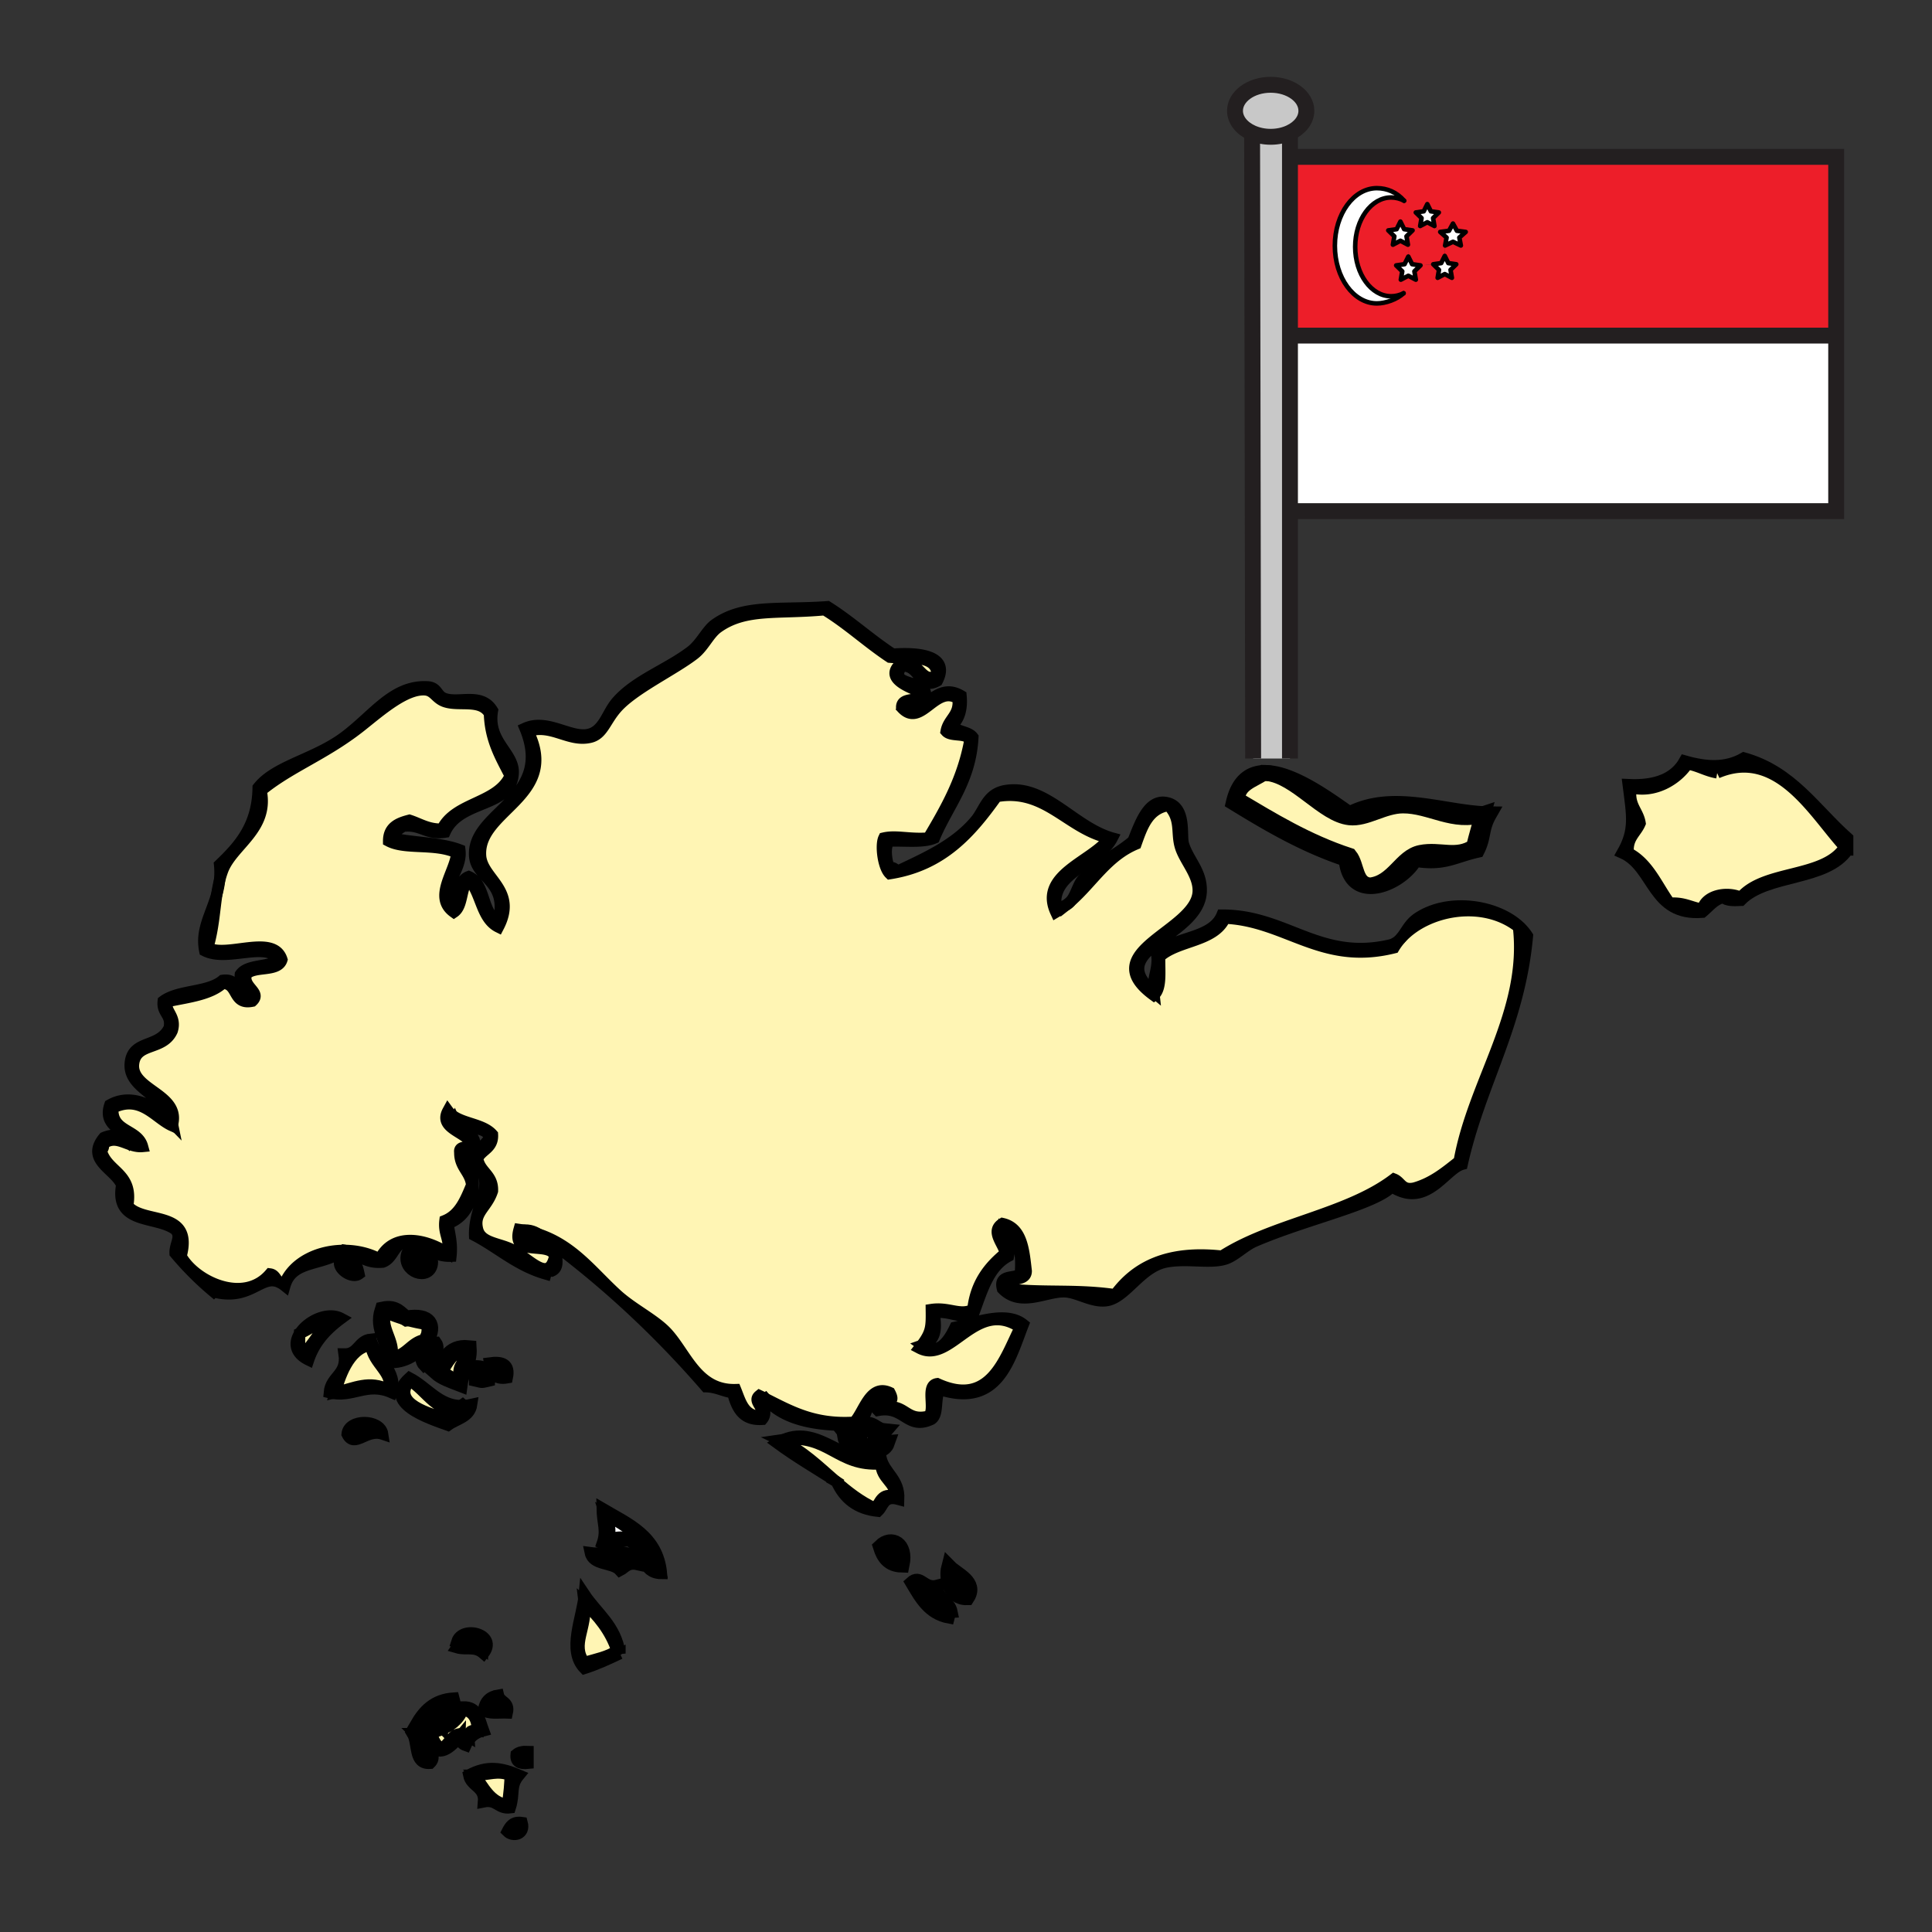 <svg xmlns="http://www.w3.org/2000/svg" width="850.89" height="850.89" viewBox="0 0 850.89 850.89" overflow="visible"><rect x="0" y="0" width="850.89" height="850.89" fill="#333333" stroke="none"/><path fill="#fff" d="M808.69 147.81v77.3H570.58l-.71-77.3z"/><path d="M812.45 373.01c-8.76 13.89-35.37 9.92-45.72 22.21-6.41-2.85-15.521-.83-16.971 5.22-4.95-.71-8.16-3.16-14.37-2.61-5.68-7.81-9.38-17.62-18.29-22.2-.6-6.7 3.431-8.77 5.23-13.06-.9-5.64-5.3-7.77-3.92-15.68 10.24 2.51 20.09-3.44 24.81-10.45 4.86.81 8.21 3.12 13.07 3.92 26.851-11.43 42.701 18.04 56.161 32.65z" fill="#fff5b4"/><path d="M813.75 369.1v5.22c-9.27 13.8-35.62 10.52-47.02 22.2-3.221.18-6.29.2-7.83-1.3-4.15 1.07-6.28 4.17-9.141 6.53-22.27 1.8-21.12-19.81-35.27-26.12 5.77-10.13 4.34-16.3 2.609-30.04 12.37.61 20.631-2.89 24.82-10.45 9.6 2.77 18.22 3.25 26.12-1.31 21.152 5.85 31.402 22.59 45.712 35.27zm-47.02 26.12c10.35-12.29 36.96-8.32 45.72-22.21-13.46-14.61-29.311-44.08-56.16-32.65-4.86-.8-8.21-3.11-13.07-3.92-4.72 7.01-14.569 12.96-24.81 10.45-1.38 7.91 3.02 10.04 3.92 15.68-1.8 4.29-5.83 6.36-5.23 13.06 8.91 4.58 12.61 14.39 18.29 22.2 6.21-.55 9.42 1.9 14.37 2.61 1.45-6.05 10.56-8.07 16.97-5.22z"/><path fill="#fff" d="M639.92 98.46l1.73 3.18 3.88.51-2.81 2.48.67 3.5-3.47-1.65-3.47 1.65.66-3.5-2.81-2.48 3.88-.51zM633.76 118.86l-2.53-2.47 3.5-.51 1.57-3.17 1.57 3.17 3.5.51-2.53 2.47.6 3.49-3.14-1.64-3.13 1.64z"/><path fill="#ed1e29" d="M628.61 97.89l3.14 1.65 2.55 2.61 2.81 2.48-.66 3.5-.15 4.58-1.57 3.17-3.5.51-5.62.5-3.7-.54-1.66-3.35-.17-5.23-.63-3.69 2.67-2.61 3.35-1.93z"/><path fill="#fff" d="M627.04 93.07l1.57-3.17 1.57 3.17 3.51.51-2.54 2.47.6 3.49-3.14-1.65-3.14 1.65.61-3.49-2.54-2.47z"/><path d="M668.78 408.28c-15.601-12.21-40.101-7.72-51.59 4.76l-.061-.05c2.2-2.63 3.5-6.1 7.24-8.63 13.1-8.84 34.18-6.11 44.72 3.6l-.309.32z"/><path fill="#fff" d="M614.9 116.89l3.7-.54 1.65-3.35 1.66 3.35 3.7.54-2.68 2.61.63 3.68-3.31-1.73-3.3 1.73.63-3.68zM616.77 97.59l1.66 3.35 3.69.53-2.67 2.61.63 3.69-3.31-1.74-3.31 1.74.64-3.69-2.68-2.61 3.69-.53z"/><path d="M612.7 86.97c2.01 0 3.93.51 5.7 1.44-3.221-3.71-7.48-5.54-12-5.54-10.221 0-18.5 11.37-18.5 25.38 0 14.02 8.279 25.38 18.5 25.38 3.83 0 8.81-1.74 11.77-4.48-1.71.86-3.54 1.33-5.47 1.33-8.76 0-15.851-9.75-15.851-21.76.001-12.01 7.091-21.75 15.851-21.75zm30.69 21.16l-.67-3.5 2.811-2.48-3.88-.51-1.73-3.18-1.74 3.18-3.88.51-2.55-2.61-.6-3.49 2.54-2.47-3.511-.51-1.569-3.17-1.57 3.17-3.5.51 2.54 2.47-.61 3.49-3.35 1.93-3.69-.53-1.66-3.35-1.659 3.35-3.69.53 2.68 2.61-.64 3.69 3.31-1.74 3.311 1.74.17 5.23-1.65 3.35-3.699.54 2.68 2.61-.63 3.68 3.3-1.73 3.31 1.73-.63-3.68 2.681-2.61 5.62-.5 2.529 2.47-.59 3.49 3.13-1.64 3.141 1.64-.601-3.49 2.53-2.47-3.5-.51-1.57-3.17.15-4.58 3.47-1.65 3.466 1.65zm165.3-23.81v63.49H569.87l-.73-78.73h239.55v15.24z" fill="#ed1e29"/><path d="M606.4 82.87c4.52 0 8.779 1.83 12 5.54-1.771-.93-3.69-1.44-5.7-1.44-8.76 0-15.851 9.74-15.851 21.75s7.091 21.76 15.851 21.76c1.93 0 3.76-.47 5.47-1.33-2.96 2.74-7.939 4.48-11.77 4.48-10.221 0-18.5-11.36-18.5-25.38 0-14.01 8.28-25.38 18.5-25.38z" fill="#fff"/><path d="M617.84 354.73c12.11-.07 22.4 8.23 35.271 3.92-1.33 4.77-2.75 9.44-3.92 14.36-7.771 5.12-15 .91-23.511 2.62-8.6 1.72-11.71 13.14-22.21 14.36-6.87-.52-5.819-8.98-9.14-13.06-18.69-6.12-34.061-15.57-49.63-24.81.55-7.21 7.05-8.48 11.62-11.66.569-.04 1.149-.04 1.739 0 12.87 1.43 24.771 18.23 36.271 19.49 7.4.82 14.92-5.17 23.51-5.22z" fill="#fff5b4"/><path d="M650.49 374.32c-10.53 2.39-14.51 6.09-27.42 3.92-3.29 6.26-12.29 12.15-19.61 12.01l.01-.26c10.5-1.22 13.61-12.64 22.21-14.36 8.511-1.71 15.74 2.5 23.511-2.62 1.17-4.92 2.59-9.59 3.92-14.36l.01-.1c.87.05 1.74.09 2.6.1-3.581 6.29-2.291 9.81-5.231 15.67z"/><path d="M653.11 358.65c-12.87 4.31-23.16-3.99-35.271-3.92-8.59.05-16.109 6.04-23.51 5.22-11.5-1.26-23.4-18.06-36.271-19.49 12.24.52 28.391 12.8 36.271 18.19 18.51-9.68 39.979-1.16 58.79-.1l-.009.1z"/><path d="M559.63 37.34c8.68 0 15.72 5.13 15.72 11.45 0 4.05-2.869 7.6-7.22 9.64-2.439 1.15-5.37 1.82-8.5 1.82-2.99 0-5.8-.62-8.18-1.68-4.51-2.01-7.53-5.64-7.53-9.78 0-6.32 7.04-11.45 15.71-11.45z" fill="#c8c8c8"/><path d="M551.45 58.57c2.38 1.06 5.189 1.68 8.18 1.68 3.13 0 6.061-.67 8.5-1.82v275.63h-16.22l-.46-275.49z" fill="#c8c8c8"/><path d="M556.46 340.36c.53 0 1.07.04 1.6.1-.59-.04-1.17-.04-1.739 0 .049-.04.089-.07.139-.1zM594.33 376.93c3.32 4.08 2.27 12.54 9.14 13.06l-.01.26c-5.31-.1-9.729-3.38-10.43-12.01-18.641-6.18-34.24-15.4-49.63-24.82 2.13-9.12 6.96-12.64 12.92-12.96-4.57 3.18-11.07 4.45-11.62 11.66 15.57 9.24 30.94 18.69 49.63 24.81zM612.62 416.11c2.03-.66 3.39-1.78 4.51-3.12l.061.05a26.838 26.838 0 0 0-3.271 4.38c-31.93 7.95-47.34-11.83-74.439-13.06-4.711 10.53-20.811 9.67-28.74 16.98-.16 6.37.96 14.01-2.61 16.98-26.61-19.39 18.92-28.08 19.59-45.72.28-7.27-5.95-13.41-7.83-19.59-1.939-6.34.53-12.09-5.229-18.28-9.01 1.43-11.62 9.28-14.36 16.98-12.66 5.29-19.12 16.77-28.67 25.17 2.23-2.73 3.13-7.11 5.16-9.5 6.11-7.19 14.86-10.73 22.2-16.98 2.93-7 6.42-18.23 14.37-16.98 9.38 1.48 6.67 14.42 7.83 18.29 2.159 7.17 8.14 11.99 7.84 20.89-.681 20.27-43.69 25.34-20.9 44.41-.76-6.859 2.3-9.89 1.311-16.98 7.43-7.8 24.26-6.21 28.729-16.98 28.448-.12 42.958 20.56 74.448 13.06zM642.66 511.46c6.3-35.37 30.43-65.79 26.12-103.18l.31-.32a21.83 21.83 0 0 1 3.61 4.24c-3.57 39.53-20.88 65.319-28.74 100.56-6.92 1.851-14.44 17.08-27.42 11.76-6.9-2.829-.26-3.029-7.84 1.301-11.51 6.59-36.37 12.37-56.16 20.899-4.57 1.971-8.79 6.55-13.06 7.84-6.87 2.07-16.99-.54-26.12 1.301-11.181 2.27-17.65 15.85-26.12 16.979-6.33.851-12.62-3.7-18.29-3.91v-.189c7.109.109 14.34.359 22.2 1.49 9.04-12.301 23.06-19.61 47.02-16.98 22.25-14.32 54.96-18.18 75.75-33.96 3.14 1.22 3.46 5.25 9.15 3.92 8.1-2.341 13.74-7.151 19.59-11.751zM469.6 398.59c.69-.54 1.36-1.11 2.011-1.69-.571.69-1.221 1.28-2.011 1.69z"/><path d="M489.85 369.1c-5.949 11.54-26.649 15.04-24.819 30.04 1.91.34 3.39.09 4.569-.55a41.03 41.03 0 0 1-4.569 3.16c-7.74-16.61 16.35-22.4 23.51-32.65l.12-.37c.389.14.789.26 1.189.37zM424.54 702.14c1.88-5.02-3.99-8.92-5.22-6.529 2.24 1.679 1.62 6.219 5.22 6.529zm-6.53-11.75c3.24 3.29 11.99 6.561 7.84 13.061-7.37.189-8.98-8.651-7.84-13.061z"/><path d="M419.32 695.61c1.23-2.391 7.1 1.51 5.22 6.529-3.6-.309-2.98-4.849-5.22-6.529z" fill="#fff5b4"/><path d="M442.83 567.62c9.12 1.05 17.53.99 26.12 1.12v.189c-8.22-.319-19.4 7-27.431-1.31-1.779-6.57 5.261-4.32 7.841-6.53.97-10.55-1.351-17.8-7.841-20.899-1.699 6.93 3.79 6.67 2.61 13.06-9.09 4.84-11.84 16.02-15.67 26.12-.25.04-.5.06-.74.09-6.57.7-9.63-2.12-16.24-1.39.32 4.67 2.12 11.779-5.22 14.359l-.2-.149c4.2-5.67 4.21-8.04 4.12-15.521 7.73-1.2 12.65 2.9 18.28 0 1.3-11.76 7.18-18.939 14.37-24.81-1-4.44-6.72-9.71-1.311-13.07 8.561 1.9 9.381 11.521 10.45 20.9-.028 5.631-9.798 1.521-9.138 7.841z"/><path d="M412.79 297.26c-6.56 4.37-7.54-5.36-14.25-5.36l.05-2.22c7.11.16 13.9.62 14.2 7.58zM412.79 699.53c-3.94 6.27 4.74 4.979 3.92 11.76-6.84-1.43-7.28-9.271-13.06-11.76.04-5.84 3.84 2.86 9.14 0z" fill="#fff5b4"/><path d="M419.32 709.98c-1.27.039-1.01 1.6-1.31 2.609-9.2-1.68-12.92-8.84-16.98-15.67 4.51-4.12 5.79 2.9 11.76 1.311.1 5.99 5.54 6.65 6.53 11.75zm-2.61 1.31c.82-6.78-7.86-5.49-3.92-11.76-5.3 2.859-9.1-5.84-9.14 0 5.78 2.49 6.22 10.33 13.06 11.76z"/><path d="M395.81 687.78c-2.24-1.681-5.14-2.7-5.22-6.53h3.91c1.1 1.51 1.73 3.5 1.31 6.53z" fill="#fff5b4"/><path d="M395.81 687.78c.42-3.03-.21-5.021-1.31-6.53h-3.91c.08 3.83 2.98 4.85 5.22 6.53zm-7.84-6.53c4.62-4.52 11.06-1.2 9.15 7.83-5.53-.13-7.81-3.51-9.15-7.83z"/><path d="M387.97 644.68c.22 6.74 6.16 7.78 6.53 14.36-6.63-1.84-6.67 2.91-9.14 5.229-6.48-3.01-11.8-7.17-16.89-11.579-.04-.061-.06-.12-.09-.181-.16-.1-.31-.2-.47-.29-7.4-6.439-14.37-13.3-23.78-17.729.34-.17.68-.33 1.02-.471 20.14-2.309 23.6 12.051 42.82 10.661z" fill="#fff5b4"/><path d="M387.97 642.07c1.72 6.989 8.21 9.199 7.84 18.279-6.63-1.84-6.68 2.9-9.14 5.221-9.39-.96-14.96-5.761-18.2-12.88 5.09 4.409 10.41 8.569 16.89 11.579 2.47-2.319 2.51-7.069 9.14-5.229-.37-6.58-6.31-7.62-6.53-14.36-19.22 1.391-22.68-12.97-42.82-10.66 15.95-6.93 27.87 12.56 42.82 8.05z"/><path d="M372.3 632.92c3.91-.01 5.49-2.34 6.53-5.22 5.78-1.431 6.5 2.21 10.45 2.609-1.01 1.16-1.41 2.95-1.31 5.23-3.79-1.87-.72-4.2-5.22-6.54-5.38-1.02-2.45 6.26-7.84 5.23 3.18 4.1 8.44 2.5 13.12 1.659.88-.159 1.74-.29 2.56-.35-2.05 5.912-17.05 4.462-18.29-2.618z" fill="#fff5b4"/><path d="M449.36 584.6c-19.721-13.159-30.61 16.41-44.41 9.141.4-.51.77-1 1.11-1.46l.2.149c7.63 5.41 12.24-3.39 14.37-7.83 2.24-.489 4.96-1.29 7.89-2.05 7.58-1.99 16.551-3.75 22.15.74-6.05 15.54-11.07 36.75-36.58 28.729-2.6 3.061-.48 10.841-3.91 13.07-10.68 4.97-11.75-6.17-23.51-3.92-3.79-3.77 3.54-3.09 3.92-6.53-10.56-1.409-7.03 11.25-14.37 13.061-17.37.39-31.45-2.51-39.18-11.76v-.011c11.03 5.511 21.49 11.601 39.18 10.46 4.38-4.58 6.91-17.109 15.67-13.06 2.57 4.9-1.23 2.85-2.61 6.53 9.68-1.851 9.38 6.3 19.59 3.92 3.48-2.61-1.5-13.69 3.92-14.37 23.43 10.701 29.66-11.129 36.57-24.809zM368.38 652.51c.03.061.05.12.09.181-.19-.15-.37-.311-.56-.471.16.09.31.19.47.29zM344.13 634.49c9.41 4.43 16.38 11.29 23.78 17.729-8.63-5.479-17.52-10.71-25.65-16.68.63-.389 1.25-.739 1.87-1.049zM343.57 634.23c.54-.08 1.06-.15 1.58-.211-.34.141-.68.301-1.02.471-.18-.09-.37-.17-.56-.26z"/><path d="M310.92 610.72c-12.32-14.22-25.47-27.62-39.5-40.14l.31-.35c7.08 6.439 16.85 11.039 22.21 16.979 8.46 9.37 13.2 25.271 30.04 24.81 2.14 5.271 3.52 11.29 10.44 11.761 3.38-3.82-3.37-6.42 0-9.141.88.42 1.75.851 2.62 1.29v.011c-2.51 1.739 1.5 5.8-1.31 9.149-8.86.58-11.26-5.28-13.06-11.76-4.21-.579-7.07-2.499-11.75-2.609z"/><path d="M269.12 685.16c3.47.02 7.46-.49 9.14 1.31-3.54 2.61-8.47 6-9.14-1.31z" fill="#fff"/><path d="M269.12 685.16c.67 7.31 5.6 3.92 9.14 1.31-1.68-1.8-5.67-1.29-9.14-1.31zm3.92 6.54c-3.25-3.72-11.86-2.08-13.06-7.84 7.61 1.09 20.76-3.351 20.89 5.22-4.51-1.03-5.51 1.46-7.83 2.62z" fill="#fff5b4"/><path d="M266.51 678.63c3.64-4.1 1.61-6.91 0-11.75 9.96 5.71 19.71 11.64 23.51 23.51-8.33-3.85-8.68-18.2-23.51-11.76z" fill="#fff"/><path d="M265.2 664.27c11.5 6.78 24.59 11.98 26.12 28.73-9.54-.03-7.73-11.42-14.36-14.37-5.72-.229-6.72 4.25-11.76 1.311 2.1-5.991.1-8.871 0-15.671zm1.31 2.61c1.61 4.84 3.64 7.65 0 11.75 14.83-6.439 15.18 7.91 23.51 11.76-3.8-11.87-13.55-17.8-23.51-23.51zM257.37 732.18c-5.93-7.96 1.4-15.21 0-26.12 6.06 5.7 11.41 12.101 14.36 20.9-3.85 2.68-9.3 3.75-14.36 5.22z" fill="#fff5b4"/><path d="M257.37 734.8c-7.7-7.91-.99-22.01 0-32.66 5.56 8.37 13.95 13.91 15.67 26.13-5.02 2.38-10.06 4.74-15.67 6.53zm0-28.74c1.4 10.91-5.93 18.16 0 26.12 5.06-1.47 10.51-2.54 14.36-5.22-2.95-8.8-8.3-15.2-14.36-20.9zM232.55 771.37v5.22c-3.41.37-5.62-.479-5.22-3.92 1.16-1.01 2.95-1.4 5.22-1.3zM229.94 802.71c1.46 5.29-4.01 6.46-6.53 3.92 1.19-2.29 2.43-4.54 6.53-3.92z"/><path d="M243 548.03c-.75-.19-15.72 2.71-13.06-5.23 6.77-.67 8.1 4.1 13.06 5.23z" fill="#fff"/><path d="M215.57 600.27c5.56-.77 9.15.431 7.84 6.53-5.84 1.05-7.26-2.32-7.84-6.53z"/><path d="M223.41 794.87c-7.82-1.32-10.32-7.96-14.37-13.061 6.8-.09 9.68-2.09 15.67 0-.07 3.081-.39 8.411-1.3 13.061z" fill="#fff5b4"/><path d="M222.1 750.47c1.34 4.391-4.06 2.03-6.53 2.61-.19-5.25 3.35-3.45 6.53-2.61z" fill="#fff"/><path d="M209.04 601.58c4.65-.3 6.83 1.88 6.53 6.53-4.02.909-2.51.909-6.53 0v-6.53zM215.57 753.08c2.47-.58 7.87 1.78 6.53-2.61-3.18-.84-6.72-2.64-6.53 2.61zm-2.61 0c.58-3.78 2.75-5.95 6.53-6.53.73 3.19 5.05 2.78 3.92 7.84-3.76-.16-8.55.71-10.45-1.31zM229.94 542.8c-2.66 7.94 12.31 5.04 13.06 5.23-4.96-1.13-6.29-5.9-13.06-5.23zm10.45 18.29c-12.54-3.58-20.78-11.439-31.35-16.979-.07-2.471.2-4.75.63-6.88l.43.09c-.2 1.21-.16 2.569.25 4.18 1.57 6.2 10.01 5.91 15.67 9.14 7.85 4.471 15.81 14.341 18.29 2.61-2.13-7.02-19.25.96-15.68-11.75 21.16 3.13 30.42 17.18 43.1 28.73l-.31.35a423.984 423.984 0 0 0-25.81-21.25c-2.13 1.81 1.92 8.479-2.61 10.45-1.52-.211-2.32.289-2.61 1.309zM209.04 781.81c4.05 5.101 6.55 11.74 14.37 13.061.91-4.65 1.23-9.98 1.3-13.061-5.99-2.09-8.87-.09-15.67 0zm15.67 14.37c-5.44.66-5.76-3.819-11.75-2.609.58-6.681-5.54-6.65-6.53-11.761 8.12-4.449 14.48-3.279 22.2 0-4.05 4.89-1.83 7.93-3.92 14.37z"/><path d="M203.82 721.74c3.2-2.82 9.66-.98 9.14 3.91-2.18-2.17-9.54.83-9.14-3.91z" fill="#fff"/><path d="M204.33 619.05c-.44.021-.87.03-1.29.03.26-.16.52-.34.78-.53.21.17.38.33.51.5zM201.21 723.04c2.36-7.55 18.36-3.2 11.75 5.229-3.96-3.46-7.53-1.369-11.75-2.619.8-1.16 1.57-2.33 0-2.61zm11.75 2.61c.52-4.891-5.94-6.73-9.14-3.91-.4 4.74 6.96 1.74 9.14 3.91z"/><path d="M205.12 595.05c.55 5.33-4.3 5.28-2.61 11.75-4.11.63-5.1-1.859-7.84-2.609 2.74-3.801 4.31-8.751 10.45-9.141z" fill="#fff5b4"/><path d="M205.12 595.05c-6.14.391-7.71 5.34-10.45 9.141 2.74.75 3.73 3.239 7.84 2.609-1.69-6.47 3.16-6.42 2.61-11.75zm1.31-1.31c.43 6.96-3.14 9.92-3.92 15.67-3.76-1.46-7.7-2.74-10.45-5.22 4.04-4.23 5.19-11.36 14.37-10.45zM192.06 591.13c2.65 3.601-2.12 8.51-5.22 10.45-3.8-3.89.69-10.57 5.22-10.45z"/><path d="M203.82 753.08c4.67.55 6.28 4.17 6.53 9.14-2.62-.439-4.09.271-3.92 2.62-6.52-4.02-7.97 2.78-11.76 5.22-5.5-2.329-4.23-11.439-9.14-14.369 7.47 1.369 5.73-6.46 11.76-6.53 3.86 4.82-4.17 6.47-5.23 10.45.25 1.06 1.31 1.3 1.31 2.609 4.79-1.74 8.58-4.47 10.45-9.14z" fill="#fff5b4"/><path d="M188.14 589.51v.311c-.07.01-.13.01-.19.02.07-.111.13-.221.19-.331z" fill="#fff"/><path d="M188.14 583.29v6.22c-.06.11-.12.221-.19.33-6.98.79-8.42 7.12-15.48 7.82 1.76-7-5.03-12.62-2.61-19.59a69.948 69.948 0 0 0 18.28 5.22z" fill="#fff5b4"/><path d="M186.84 763.53c-1.99 5.14 3.85 9.069 1.3 10.45-4.31-.91-2.57-7.881-5.22-10.45h3.92zM188.14 555.86c-1.03 4.59-4.56 1.51-6.53 0 .34-3.05 5.74-.75 6.53 0z" fill="#fff"/><path d="M204.33 619.05c2.12 2.601-4.37 5.351-7.04 6.04-8.04-2.52-24.91-6.83-16.98-16.979 7.06 3.46 13.39 16.83 22.73 10.97.42-.001.85-.011 1.29-.031zM188.14 773.98c2.55-1.381-3.29-5.311-1.3-10.45h-3.92c2.65 2.57.91 9.54 5.22 10.45zm22.21-11.76c-.25-4.97-1.86-8.59-6.53-9.14-1.87 4.67-5.66 7.4-10.45 9.14 0-1.31-1.06-1.55-1.31-2.609 1.06-3.98 9.09-5.63 5.23-10.45-6.03.07-4.29 7.899-11.76 6.53 4.91 2.93 3.64 12.04 9.14 14.369 3.79-2.439 5.24-9.239 11.76-5.22-.17-2.35 1.3-3.06 3.92-2.62zm-6.53-10.45c6.82-.289 7.36 5.7 9.14 10.45-3.85.95-6.38 3.2-7.84 6.53-1.6-.57-2.68-1.67-2.61-3.91-2.88 3.48-8.38 9.79-13.06 3.91.4 3.06 2.56 5.4 0 7.84-7.49.53-5.18-8.75-7.84-13.06 1.52-1.101 3.51-1.721 6.53-1.311 1.32-3.93-2.91-2.31-5.22-2.609 3.5-6.07 7.96-11.2 16.98-11.75 2.48 8.569-5.55 6.64-5.23 13.06 2.96-3.15 6.12-6.08 9.15-9.15z" fill="#fff5b4"/><path d="M181.61 555.86c1.97 1.51 5.5 4.59 6.53 0-.79-.75-6.19-3.05-6.53 0zm7.84 0c-.22 7.52-12.01 3.43-9.14-3.91 2.85 1.5 8.45.25 9.14 3.91zM210.35 510.15c.88 6.09 6.83 7.1 6.53 14.369-1.88 5.841-6.02 8.351-6.78 12.801l-.43-.09c2.05-10.29 7.95-17.101-.63-25.771.15-5.51 4.71-6.61 6.53-10.45-1.54-6.3-13.32-2.35-15.67-7.84-2.58 3.95 9.39 4.5 9.14 10.45 1.17 4.22-4.26 1.84-5.22 3.92 7.97 9.92 5.33 27.35-6.53 31.34.64 4.58 1.94 8.51 1.3 14.37-8.6.33-11.05-5.48-18.28-6.53l-.01-.37c5.66-.109 11.9 2.261 16.99 5.601 1.01-6.24-2.05-8.41-1.31-14.37 6.49-2.65 9.07-9.22 11.76-15.67-.61-5.93-5.32-7.75-5.23-14.37-.56-3.61 4.87-1.23 5.23-3.92-2.59-5.14-14.67-6.65-10.45-14.37 4.22 5.79 14.92 5.1 19.59 10.45.34 6.01-4.72 6.61-6.53 10.45zM207.74 618.55c-.84 5.7-6.7 6.38-10.45 9.15-8.3-3.01-29.43-9.681-16.98-20.9 7.84 4.08 12.98 12.181 22.73 12.28-9.34 5.86-15.67-7.51-22.73-10.97-7.93 10.149 8.94 14.46 16.98 16.979 2.67-.689 9.16-3.439 7.04-6.04 1.08-.069 2.21-.229 3.41-.499zM179 580.68c10.62-1.76 12.12 3.49 9.14 8.83v-6.22a69.948 69.948 0 0 1-18.28-5.22c-2.42 6.97 4.37 12.59 2.61 19.59 7.06-.7 8.5-7.03 15.48-7.82-2.98 5.03-9.87 10.01-16.78 9.12 1.06-8.55-5.67-13.05-2.62-22.2 6.12-1.33 7.43 2.15 10.45 3.92z"/><path d="M163.33 592.43c.79 8.19 10.27 12.25 7.84 19.59-8.55-4.319-14.89-.76-23.51 1.311 1.64-5.551 5.5-19.571 15.67-20.901z" fill="#fff5b4"/><path d="M154.19 631.62c2.09-1.73 4.88-5.59 7.83-2.62-2.09 1.73-4.88 5.59-7.83 2.62z" fill="#fff"/><path d="M151.57 553.25c4.49.3 5.7 3.89 6.53 7.84-3.63 2.69-12.58-4.25-6.53-7.84zM154.19 631.62c2.95 2.97 5.74-.89 7.83-2.62-2.95-2.97-5.74.89-7.83 2.62zm-1.31 0c.58-6.89 14.69-6.7 15.67 0-7.31-2.49-12.42 6.54-15.67 0zM180.3 546.35l.01.37c-6.96.011-6.62 7.32-11.76 9.141-8 .739-10.81-3.721-16.66-5.15 5.41.06 10.8 1.32 15.36 3.85 2.83-5.811 7.67-8.121 13.05-8.211zM151.89 550.71h-.42c.03-.02.07-.04.1-.07.11.02.22.05.32.07zM442.83 348.2c17.14-2.88 29.39 15.18 45.83 20.53l-.12.37c-18.23-3.83-27.96-22.15-49.63-18.29-11.26 15.73-23.69 30.3-47.02 33.96-2.94-2.83-4.12-12.54-2.61-15.67 5.49-1.27 11.29.67 19.59 0 7.61-12.86 15.14-25.79 18.29-43.1-1.29-3.51-8.22-1.36-10.45-3.92.98-5.55 6.1-6.96 5.22-14.37-10.04-6.52-16.37 13.32-24.81 3.92-.15-5.37 8.71-1.74 9.14-6.53-4.5-2.02-17.89-6.15-9.14-13.06.5-.09.98-.14 1.42-.14 6.71 0 7.69 9.73 14.25 5.36-.3-6.96-7.09-7.42-14.2-7.58-2.26-.05-4.57-.06-6.7-.25-9.96-6.59-18.46-14.63-28.73-20.9-20.56 1.95-34.85-.89-47.02 7.84-3.95 2.82-6.15 8.44-10.45 11.75-9.07 7-26.47 15.14-33.96 23.51-5.19 5.8-6.21 11.73-11.75 13.06-9.51 2.28-17.06-6.09-27.43-2.61 14.5 28.8-22.3 34.56-20.9 54.85.71 10.22 16.33 15.09 7.84 31.35-7.58-3.74-7.51-15.13-13.06-20.9-3.72 3.25-2.37 11.57-6.53 14.37-9.25-6.62.58-17.64 1.31-26.12-9.45-4.46-22.63-1.29-30.04-5.23-.02-6.11 4.28-7.9 9.14-9.14 4.61 1.48 8.14 4.05 14.36 3.92 5.85-12 24.53-11.17 30.04-23.51-4.08-8.1-8.77-15.61-9.14-27.43-3.86-6.62-13.2-3.06-19.59-5.22-4.18-1.42-4.77-5.09-9.14-5.23-8.34-.27-18.68 8.68-27.43 15.68-3.42 2.73-6.81 5.12-10.15 7.29l-.21-.31a49.3 49.3 0 0 0 2.52-1.76c12.99-9.65 21.43-22.93 36.57-22.2 4.82.23 3.89 3.91 7.84 5.22 6.38 2.11 16.06-2.76 20.9 5.23-2.38 13.76 9.49 18.5 9.14 27.42-.09 2.21-.61 4.02-1.47 5.55-5.26 9.33-22.96 7.95-28.57 20.57-8.24 1.28-10.43-3.5-18.28-2.61-2.31 1.18-4.05 2.92-5.23 5.23 9.6 2.15 21.56 1.94 30.04 5.22 1.29 9.81-10.16 16.99-2.61 24.82 2.47-4.06 1.78-11.29 6.53-13.06 7.64 3.24 5.5 16.27 13.06 19.59 4.46-17.65-9.82-18.7-10.45-28.74-.78-12.6 13.86-19.29 21.08-30.69 4.05-6.39 5.77-14.26 1.13-25.47 11.78-5.37 24.1 8.72 32.65 0 3.2-3.27 4.59-8.07 7.83-11.75 8.4-9.56 21.98-14.07 32.65-22.21 4.32-3.29 6.94-9.23 10.45-11.75 12.69-9.13 28.57-6.3 49.63-7.84 10.16 6.39 18.72 14.37 28.74 20.9 10.62-.82 25.53.28 19.59 11.75-8.06 4.49-7.44-7.25-15.67-6.53-6.11 8.83 9.22 6.06 10.44 11.76.65 5.87-6.78 3.67-9.14 6.53 8.63 4.15 13.48-11.88 24.82-5.23.59 6.26-.95 10.38-3.92 13.07 1.86 2.92 7.081 2.49 9.14 5.22-1.02 19.44-10.93 29.99-16.98 44.41-4.85 2.11-12.84 1.08-19.59 1.3-2.62 1.46-1.5 10.1 0 11.76 2.11-.37 2.25 1.23 3.92 1.3 11.15-5.33 24.92-11.24 33.959-22.2 3.951-4.79 4.951-11.7 13.061-13.06zM171.17 612.02c2.43-7.34-7.05-11.399-7.84-19.59-10.17 1.33-14.03 15.351-15.67 20.9 8.62-2.07 14.96-5.63 23.51-1.31zm-7.84-22.2c2.15 8.399 12.11 14.14 9.14 23.51-11.04-4.86-17.2 2.6-27.43 0 .59-7.25 7.9-7.78 6.53-16.98 6.23.13 6.2-5.99 11.76-6.53z"/><path d="M145.04 581.99c-4.48 4.22-7.04 10.37-11.75 14.359-1.79-1.67-1.3-5.619-1.31-9.069.01-.03.03-.061.06-.09 4.55-1.52 7.02-5.12 13-5.2z" fill="#fff5b4"/><path d="M132.04 587.19a.229.229 0 0 0-.06.09v-.07c.02-.01.04-.01.06-.02z"/><path d="M150.27 580.68c-6.26 4.62-11.64 10.13-14.37 18.28-6.2-3.01-6.46-7.68-3.92-11.68.01 3.45-.48 7.399 1.31 9.069 4.71-3.989 7.27-10.14 11.75-14.359-5.98.08-8.45 3.68-13 5.2 3.53-5.5 12.33-9.69 18.23-6.51zM125.45 566.31c-.81-.649-1.58-1.14-2.32-1.489l.05-.09c.56.3 1.27.43 2.27.279 4.14-9.359 15.07-14.3 26.02-14.3-9.43 7.14-22.72 3.96-26.02 15.6zM96.72 380.85c8.65-8.32 16.75-17.21 16.98-33.96 7.13-9.07 22.58-12.04 35.35-20.44l.21.31c-12.36 8.03-24.08 13.08-34.26 21.44 3.5 17.05-12.83 23.98-16.97 35.26-.55 1.5-1 3-1.37 4.51.27-2.21.32-4.57.06-7.12zM96.66 387.97c-.23 2.02-.64 3.92-1.14 5.74.3-1.94.66-3.84 1.14-5.74zM75.82 453.99c-4.03 8.81-15.76 4.99-16.98 14.37-1.5 11.54 19.89 13.26 17.29 26.18l-.31-.06c-2.61-12.671-20.63-14.811-18.28-27.431 1.68-9.04 12.79-5.62 16.98-14.37 1.2-5.989-3.27-6.3-2.62-11.75 6.73-5.029 19.78-3.729 26.13-9.14 7.7-1.18 5.56 7.49 11.75 7.83 2.21-1.87-4.44-5.93-3.92-10.44 3.16-4.68 12.68-2.99 16.98-6.54-5.64-8.37-22.65 1.17-32.65-3.91-1.89-9.15 2.85-16.11 5.32-24.99-1.14 7.32-1.46 15.02-4.01 23.68 8.55 4.59 29-6.32 32.65 5.22-1.72 5.69-12.27 2.54-15.68 6.54-1.73 5.721 6.94 7.761 2.62 11.75-8.77 1.801-5.99-7.939-13.06-7.84-5.5 4.96-14.85 6.05-23.51 7.84-3.32 3.971 3.57 6.091 1.3 13.061z"/><path d="M668.78 408.28c4.31 37.39-19.82 67.81-26.12 103.18-5.851 4.6-11.49 9.41-19.59 11.75-5.69 1.33-6.011-2.7-9.15-3.92-20.79 15.78-53.5 19.64-75.75 33.96-23.96-2.63-37.979 4.68-47.02 16.98-7.86-1.131-15.091-1.381-22.2-1.49-8.59-.13-17-.07-26.12-1.12-.66-6.32 9.11-2.21 9.14-7.84-1.069-9.38-1.89-19-10.45-20.9-5.409 3.36.311 8.63 1.311 13.07-7.19 5.87-13.07 13.05-14.37 24.81-5.63 2.9-10.55-1.2-18.28 0 .09 7.48.08 9.851-4.12 15.521-.34.46-.71.95-1.11 1.46 13.8 7.27 24.689-22.3 44.41-9.141-6.91 13.681-13.141 35.511-36.57 24.811-5.42.68-.44 11.76-3.92 14.37-10.21 2.38-9.91-5.771-19.59-3.92 1.38-3.681 5.18-1.63 2.61-6.53-8.76-4.05-11.29 8.479-15.67 13.06-17.69 1.141-28.15-4.949-39.18-10.46-.87-.439-1.74-.87-2.62-1.29-3.37 2.721 3.38 5.32 0 9.141-6.92-.471-8.3-6.49-10.44-11.761-16.84.461-21.58-15.439-30.04-24.81-5.36-5.94-15.13-10.54-22.21-16.979-12.68-11.551-21.94-25.601-43.1-28.73-3.57 12.71 13.55 4.73 15.68 11.75-2.48 11.73-10.44 1.86-18.29-2.61-5.66-3.229-14.1-2.939-15.67-9.14-.41-1.61-.45-2.97-.25-4.18.76-4.45 4.9-6.96 6.78-12.801.3-7.27-5.65-8.279-6.53-14.369 1.81-3.841 6.87-4.44 6.53-10.45-4.67-5.351-15.37-4.66-19.59-10.45-4.22 7.72 7.86 9.23 10.45 14.37-.36 2.689-5.79.31-5.23 3.92-.09 6.62 4.62 8.44 5.23 14.37-2.69 6.45-5.27 13.02-11.76 15.67-.74 5.96 2.32 8.13 1.31 14.37-5.09-3.34-11.33-5.71-16.99-5.601-5.38.091-10.22 2.4-13.05 8.21-4.56-2.529-9.95-3.79-15.36-3.85-.1-.02-.21-.05-.32-.07-.03.03-.07.051-.1.07-10.95 0-21.88 4.94-26.02 14.3-1 .15-1.71.021-2.27-.279-1.73-.9-1.93-3.341-4.26-3.641-11.62 13.51-33.08 3.23-39.18-7.84 5.6-20.83-16.69-13.78-23.51-22.2 2.64-14.83-9.59-14.79-11.75-24.819 1.27-.03 1.01-1.591 1.3-2.61 5.86-4.24 10.59 1.93 16.98 1.31-2.14-7.87-13.79-6.229-13.06-16.979 12.39-6.03 18.73 4.59 26.12 7.84.13-.43.24-.85.31-1.25 2.6-12.92-18.79-14.64-17.29-26.18 1.22-9.38 12.95-5.561 16.98-14.37 2.27-6.971-4.62-9.09-1.3-13.061 8.66-1.79 18.01-2.88 23.51-7.84 7.07-.1 4.29 9.641 13.06 7.84 4.32-3.989-4.35-6.029-2.62-11.75 3.41-4 13.96-.85 15.68-6.54-3.65-11.54-24.1-.63-32.65-5.22 2.55-8.66 2.87-16.36 4.01-23.68 0-.01.01-.02.01-.03.5-1.82.91-3.72 1.14-5.74.37-1.51.82-3.01 1.37-4.51 4.14-11.28 20.47-18.21 16.97-35.26 10.18-8.36 21.9-13.41 34.26-21.44 3.34-2.17 6.73-4.56 10.15-7.29 8.75-7 19.09-15.95 27.43-15.68 4.37.14 4.96 3.81 9.14 5.23 6.39 2.16 15.73-1.4 19.59 5.22.37 11.82 5.06 19.33 9.14 27.43-5.51 12.34-24.19 11.51-30.04 23.51-6.22.13-9.75-2.44-14.36-3.92-4.86 1.24-9.16 3.03-9.14 9.14 7.41 3.94 20.59.77 30.04 5.23-.73 8.48-10.56 19.5-1.31 26.12 4.16-2.8 2.81-11.12 6.53-14.37 5.55 5.77 5.48 17.16 13.06 20.9 8.49-16.26-7.13-21.13-7.84-31.35-1.4-20.29 35.4-26.05 20.9-54.85 10.37-3.48 17.92 4.89 27.43 2.61 5.54-1.33 6.56-7.26 11.75-13.06 7.49-8.37 24.89-16.51 33.96-23.51 4.3-3.31 6.5-8.93 10.45-11.75 12.17-8.73 26.46-5.89 47.02-7.84 10.27 6.27 18.77 14.31 28.73 20.9 2.13.19 4.44.2 6.7.25l-.05 2.22c-.44 0-.92.05-1.42.14-8.75 6.91 4.64 11.04 9.14 13.06-.43 4.79-9.29 1.16-9.14 6.53 8.44 9.4 14.77-10.44 24.81-3.92.88 7.41-4.24 8.82-5.22 14.37 2.23 2.56 9.16.41 10.45 3.92-3.15 17.31-10.68 30.24-18.29 43.1-8.3.67-14.1-1.27-19.59 0-1.51 3.13-.33 12.84 2.61 15.67 23.33-3.66 35.76-18.23 47.02-33.96 21.67-3.86 31.399 14.46 49.63 18.29-7.16 10.25-31.25 16.04-23.51 32.65a41.03 41.03 0 0 0 4.569-3.16c.79-.41 1.44-1 2.011-1.69.01 0 .02-.02.02-.02 9.55-8.4 16.01-19.88 28.67-25.17 2.74-7.7 5.351-15.55 14.36-16.98 5.76 6.19 3.29 11.94 5.229 18.28 1.88 6.18 8.11 12.32 7.83 19.59-.67 17.64-46.2 26.33-19.59 45.72 3.57-2.971 2.45-10.61 2.61-16.98 7.93-7.31 24.029-6.45 28.74-16.98 27.1 1.23 42.51 21.01 74.439 13.06.92-1.55 2.021-3.01 3.271-4.38 11.49-12.482 35.99-16.972 51.59-4.762z" fill="#fff5b4"/><path d="M77.13 541.5c-8.23-6.15-26.74-2-23.51-19.59-2.69-6.9-16.16-10.93-7.84-20.9 3.64-1.56 7.95-1.5 10.45 1.311 1.71-4.37-11.46-5.061-7.84-15.681 10.44-5.899 21.41 1.67 27.43 7.841l.31.06c-.07.4-.18.82-.31 1.25-7.39-3.25-13.73-13.87-26.12-7.84-.73 10.75 10.92 9.109 13.06 16.979-6.39.62-11.12-5.55-16.98-1.31-.29 1.02-.03 2.58-1.3 2.61 2.16 10.029 14.39 9.989 11.75 24.819 6.82 8.42 29.11 1.37 23.51 22.2 6.1 11.07 27.56 21.35 39.18 7.84 2.33.3 2.53 2.74 4.26 3.641l-.05.09c-8.14-3.91-12.82 8.43-29.02 4.109a134.83 134.83 0 0 1-16.98-16.979c-.21-4.04 3.08-7.39 0-10.45z"/><g fill="none"><path stroke="#231f20" stroke-width="7" d="M808.69 147.81H569.87M569.14 69.08h239.55v156.03H570.58M551.45 58.57c-4.51-2.01-7.53-5.64-7.53-9.78 0-6.32 7.04-11.45 15.71-11.45 8.68 0 15.72 5.13 15.72 11.45 0 4.05-2.869 7.6-7.22 9.64-2.439 1.15-5.37 1.82-8.5 1.82-2.99 0-5.8-.62-8.18-1.68z"/><path stroke="#231f20" stroke-width="7" d="M551.45 58.25v.32l.46 275.49M568.13 57.68v276.38"/><path d="M618.17 129.15c-2.96 2.74-7.939 4.48-11.77 4.48-10.221 0-18.5-11.36-18.5-25.38 0-14.01 8.279-25.38 18.5-25.38 4.52 0 8.779 1.83 12 5.54" stroke="#000" stroke-width="2" stroke-linecap="round" stroke-linejoin="round"/><path d="M618.17 129.15c-1.71.86-3.54 1.33-5.47 1.33-8.76 0-15.851-9.75-15.851-21.76 0-12.01 7.091-21.75 15.851-21.75 2.01 0 3.93.51 5.7 1.44M631.75 99.54l-3.14-1.65-3.14 1.65.61-3.49-2.54-2.47 3.5-.51 1.57-3.17 1.57 3.17 3.51.51-2.54 2.47z" stroke="#000" stroke-width="2" stroke-linecap="round" stroke-linejoin="round"/><path stroke="#000" stroke-width="2" stroke-linecap="round" stroke-linejoin="round" d="M625.61 116.89l-2.68 2.61.63 3.68-3.31-1.73-3.3 1.73.63-3.68-2.68-2.61 3.7-.54 1.65-3.35 1.66 3.35zM636.3 112.71l1.57 3.17 3.5.51-2.53 2.47.6 3.49-3.14-1.64-3.13 1.64.59-3.49-2.53-2.47 3.5-.51zM620.08 107.77l-3.31-1.74-3.31 1.74.64-3.69-2.68-2.61 3.69-.53 1.66-3.35 1.66 3.35 3.69.53-2.67 2.61zM634.3 102.15l3.88-.51 1.74-3.18 1.73 3.18 3.88.51-2.81 2.48.67 3.5-3.47-1.65-3.47 1.65.66-3.5z"/><path d="M180.31 551.95c2.85 1.5 8.45.25 9.14 3.91-.22 7.52-12.01 3.43-9.14-3.91z" stroke="#000" stroke-width="7"/><path d="M181.61 555.86c.34-3.051 5.74-.75 6.53 0-1.03 4.59-4.56 1.51-6.53 0z" stroke="#000" stroke-width="5"/><path d="M187.95 589.84c-2.98 5.03-9.87 10.01-16.78 9.12 1.06-8.55-5.67-13.05-2.62-22.2 6.12-1.33 7.43 2.15 10.45 3.92 10.62-1.76 12.12 3.49 9.14 8.83" stroke="#000" stroke-width="7"/><path d="M187.95 589.84c-6.98.79-8.42 7.12-15.48 7.82 1.76-7-5.03-12.62-2.61-19.59a69.987 69.987 0 0 0 18.28 5.22v6.531c-.07.009-.13.009-.19.019z" stroke="#000" stroke-width="5"/><path d="M206.43 593.74c.43 6.96-3.14 9.92-3.92 15.67-3.76-1.46-7.7-2.74-10.45-5.22 4.04-4.23 5.19-11.36 14.37-10.45z" stroke="#000" stroke-width="7"/><path d="M205.12 595.05c.55 5.33-4.3 5.28-2.61 11.75-4.11.63-5.1-1.859-7.84-2.609 2.74-3.801 4.31-8.751 10.45-9.141z" stroke="#000" stroke-width="5"/><path d="M397.12 689.08c-5.53-.13-7.81-3.51-9.15-7.83 4.62-4.52 11.06-1.2 9.15 7.83z" stroke="#000" stroke-width="7"/><path d="M390.59 681.25h3.91c1.1 1.51 1.73 3.5 1.31 6.53-2.24-1.68-5.14-2.7-5.22-6.53zM813.75 374.32c-9.27 13.8-35.62 10.52-47.02 22.2-3.221.18-6.29.2-7.83-1.3-4.15 1.07-6.28 4.17-9.141 6.53-22.27 1.8-21.12-19.81-35.27-26.12 5.77-10.13 4.34-16.3 2.609-30.04 12.37.61 20.631-2.89 24.82-10.45 9.6 2.77 18.22 3.25 26.12-1.31 21.15 5.85 31.4 22.59 45.71 35.27.002 1.74.002 3.48.002 5.22z" stroke="#000" stroke-width="5"/><path d="M756.29 340.36c-4.86-.8-8.21-3.11-13.07-3.92-4.72 7.01-14.569 12.96-24.81 10.45-1.38 7.91 3.02 10.04 3.92 15.68-1.8 4.29-5.83 6.36-5.23 13.06 8.91 4.58 12.61 14.39 18.29 22.2 6.21-.55 9.42 1.9 14.37 2.61 1.45-6.05 10.561-8.07 16.971-5.22 10.35-12.29 36.96-8.32 45.72-22.21-13.461-14.61-29.311-44.08-56.161-32.65zM95.52 393.71c.5-1.82.91-3.72 1.14-5.74.27-2.21.32-4.57.06-7.12 8.65-8.32 16.75-17.21 16.98-33.96 7.13-9.07 22.58-12.04 35.35-20.44a49.3 49.3 0 0 0 2.52-1.76c12.99-9.65 21.43-22.93 36.57-22.2 4.82.23 3.89 3.91 7.84 5.22 6.38 2.11 16.06-2.76 20.9 5.23-2.38 13.76 9.49 18.5 9.14 27.42-.09 2.21-.61 4.02-1.47 5.55-5.26 9.33-22.96 7.95-28.57 20.57-8.24 1.28-10.43-3.5-18.28-2.61-2.31 1.18-4.05 2.92-5.23 5.23 9.6 2.15 21.56 1.94 30.04 5.22 1.29 9.81-10.16 16.99-2.61 24.82 2.47-4.06 1.78-11.29 6.53-13.06 7.64 3.24 5.5 16.27 13.06 19.59 4.46-17.65-9.82-18.7-10.45-28.74-.78-12.6 13.86-19.29 21.08-30.69 4.05-6.39 5.77-14.26 1.13-25.47 11.78-5.37 24.1 8.72 32.65 0 3.2-3.27 4.59-8.07 7.83-11.75 8.4-9.56 21.98-14.07 32.65-22.21 4.32-3.29 6.94-9.23 10.45-11.75 12.69-9.13 28.57-6.3 49.63-7.84 10.16 6.39 18.72 14.37 28.74 20.9 10.62-.82 25.53.28 19.59 11.75-8.06 4.49-7.44-7.25-15.67-6.53-6.11 8.83 9.22 6.06 10.44 11.76.65 5.87-6.78 3.67-9.14 6.53 8.63 4.15 13.48-11.88 24.82-5.23.59 6.26-.95 10.38-3.92 13.07 1.86 2.92 7.081 2.49 9.14 5.22-1.02 19.44-10.93 29.99-16.98 44.41-4.85 2.11-12.84 1.08-19.59 1.3-2.62 1.46-1.5 10.1 0 11.76 2.11-.37 2.25 1.23 3.92 1.3 11.15-5.33 24.92-11.24 33.959-22.2 3.95-4.79 4.95-11.7 13.061-13.06 17.14-2.88 29.39 15.18 45.83 20.53.39.14.79.26 1.189.37-5.949 11.54-26.649 15.04-24.819 30.04 1.91.34 3.39.09 4.569-.55.79-.41 1.44-1 2.011-1.69" stroke="#000" stroke-width="5"/><path d="M471.63 396.88c2.23-2.73 3.13-7.11 5.16-9.5 6.11-7.19 14.86-10.73 22.2-16.98 2.93-7 6.42-18.23 14.37-16.98 9.38 1.48 6.67 14.42 7.83 18.29 2.159 7.17 8.14 11.99 7.84 20.89-.681 20.27-43.69 25.34-20.9 44.41-.76-6.859 2.3-9.89 1.311-16.98 7.43-7.8 24.26-6.21 28.729-16.98 28.45-.12 42.96 20.56 74.45 13.06 2.03-.66 3.39-1.78 4.51-3.12 2.2-2.63 3.5-6.1 7.24-8.63 13.1-8.84 34.18-6.11 44.72 3.6a21.83 21.83 0 0 1 3.61 4.24c-3.57 39.53-20.88 65.319-28.74 100.56-6.92 1.851-14.44 17.08-27.42 11.76-6.9-2.829-.26-3.029-7.84 1.301-11.51 6.59-36.37 12.37-56.16 20.899-4.57 1.971-8.79 6.55-13.06 7.84-6.87 2.07-16.99-.54-26.12 1.301-11.181 2.27-17.65 15.85-26.12 16.979-6.33.851-12.62-3.7-18.29-3.91-8.22-.319-19.4 7-27.431-1.31-1.779-6.57 5.261-4.32 7.841-6.53.97-10.55-1.351-17.8-7.841-20.899-1.699 6.93 3.79 6.67 2.61 13.06-9.09 4.84-11.84 16.02-15.67 26.12-.25.04-.5.06-.74.09-6.57.7-9.63-2.12-16.24-1.39.32 4.67 2.12 11.779-5.22 14.359 7.63 5.41 12.24-3.39 14.37-7.83 2.24-.489 4.96-1.29 7.89-2.05 7.58-1.99 16.551-3.75 22.15.74-6.05 15.54-11.07 36.75-36.58 28.729-2.6 3.061-.48 10.841-3.91 13.07-10.68 4.97-11.75-6.17-23.51-3.92-3.79-3.77 3.54-3.09 3.92-6.53-10.56-1.409-7.03 11.25-14.37 13.061-17.37.39-31.45-2.51-39.18-11.76-2.51 1.739 1.5 5.8-1.31 9.149-8.86.58-11.26-5.28-13.06-11.76-4.21-.58-7.07-2.5-11.75-2.61-12.32-14.22-25.47-27.62-39.5-40.14a423.984 423.984 0 0 0-25.81-21.25c-2.13 1.81 1.92 8.479-2.61 10.45-1.52-.21-2.32.29-2.61 1.31-12.54-3.58-20.78-11.439-31.35-16.979-.07-2.471.2-4.75.63-6.88 2.05-10.29 7.95-17.101-.63-25.771.15-5.51 4.71-6.61 6.53-10.45-1.54-6.3-13.32-2.35-15.67-7.84-2.58 3.95 9.39 4.5 9.14 10.45 1.17 4.22-4.26 1.84-5.22 3.92 7.97 9.92 5.33 27.35-6.53 31.34.64 4.58 1.94 8.51 1.3 14.37-8.6.33-11.05-5.48-18.28-6.53-6.96.011-6.62 7.32-11.76 9.141-8 .739-10.81-3.721-16.66-5.15-.1-.02-.21-.05-.32-.07-.03.03-.07.051-.1.07-9.43 7.14-22.72 3.96-26.02 15.6-.81-.649-1.58-1.14-2.32-1.489-8.14-3.91-12.82 8.43-29.02 4.109a134.83 134.83 0 0 1-16.98-16.979c-.21-4.04 3.08-7.391 0-10.45-8.23-6.15-26.74-2-23.51-19.59-2.69-6.9-16.16-10.93-7.84-20.9 3.64-1.56 7.95-1.5 10.45 1.311 1.71-4.37-11.46-5.061-7.84-15.681 10.44-5.899 21.41 1.67 27.43 7.841-2.61-12.671-20.63-14.811-18.28-27.431 1.68-9.04 12.79-5.62 16.98-14.37 1.2-5.989-3.27-6.3-2.62-11.75 6.73-5.029 19.78-3.729 26.13-9.14 7.7-1.18 5.56 7.49 11.75 7.83 2.21-1.87-4.44-5.93-3.92-10.44 3.16-4.68 12.68-2.99 16.98-6.54-5.64-8.37-22.65 1.17-32.65-3.91-1.89-9.15 2.85-16.11 5.32-24.99" stroke="#000" stroke-width="5"/><path d="M398.59 289.68c-2.26-.05-4.57-.06-6.7-.25-9.96-6.59-18.46-14.63-28.73-20.9-20.56 1.95-34.85-.89-47.02 7.84-3.95 2.82-6.15 8.44-10.45 11.75-9.07 7-26.47 15.14-33.96 23.51-5.19 5.8-6.21 11.73-11.75 13.06-9.51 2.28-17.06-6.09-27.43-2.61 14.5 28.8-22.3 34.56-20.9 54.85.71 10.22 16.33 15.09 7.84 31.35-7.58-3.74-7.51-15.13-13.06-20.9-3.72 3.25-2.37 11.57-6.53 14.37-9.25-6.62.58-17.64 1.31-26.12-9.45-4.46-22.63-1.29-30.04-5.23-.02-6.11 4.28-7.9 9.14-9.14 4.61 1.48 8.14 4.05 14.36 3.92 5.85-12 24.53-11.17 30.04-23.51-4.08-8.1-8.77-15.61-9.14-27.43-3.86-6.62-13.2-3.06-19.59-5.22-4.18-1.42-4.77-5.09-9.14-5.23-8.34-.27-18.68 8.68-27.43 15.68-3.42 2.73-6.81 5.12-10.15 7.29-12.36 8.03-24.08 13.08-34.26 21.44 3.5 17.05-12.83 23.98-16.97 35.26-.55 1.5-1 3-1.37 4.51-.48 1.9-.84 3.8-1.14 5.74 0 .01-.01.02-.01.03-1.14 7.32-1.46 15.02-4.01 23.68 8.55 4.59 29-6.32 32.65 5.22-1.72 5.69-12.27 2.54-15.68 6.54-1.73 5.721 6.94 7.761 2.62 11.75-8.77 1.801-5.99-7.939-13.06-7.84-5.5 4.96-14.85 6.05-23.51 7.84-3.32 3.971 3.57 6.09 1.3 13.061-4.03 8.81-15.76 4.99-16.98 14.37-1.5 11.54 19.89 13.26 17.29 26.18-.07.4-.18.82-.31 1.25-7.39-3.25-13.73-13.87-26.12-7.84-.73 10.75 10.92 9.109 13.06 16.979-6.39.62-11.12-5.55-16.98-1.31-.29 1.02-.03 2.58-1.3 2.61 2.16 10.029 14.39 9.989 11.75 24.819 6.82 8.42 29.11 1.37 23.51 22.2 6.1 11.07 27.56 21.35 39.18 7.84 2.33.3 2.53 2.74 4.26 3.641.56.3 1.27.43 2.27.279 4.14-9.359 15.07-14.3 26.02-14.3h.42c5.41.06 10.8 1.32 15.36 3.85 2.83-5.81 7.67-8.119 13.05-8.21 5.66-.109 11.9 2.261 16.99 5.601 1.01-6.24-2.05-8.41-1.31-14.37 6.49-2.65 9.07-9.22 11.76-15.67-.61-5.93-5.32-7.75-5.23-14.37-.56-3.61 4.87-1.23 5.23-3.92-2.59-5.14-14.67-6.65-10.45-14.37 4.22 5.79 14.92 5.1 19.59 10.45.34 6.01-4.72 6.609-6.53 10.45.88 6.09 6.83 7.1 6.53 14.369-1.88 5.841-6.02 8.351-6.78 12.801-.2 1.21-.16 2.569.25 4.18 1.57 6.2 10.01 5.91 15.67 9.14 7.85 4.471 15.81 14.341 18.29 2.61-2.13-7.02-19.25.96-15.68-11.75 21.16 3.13 30.42 17.18 43.1 28.73 7.08 6.439 16.85 11.039 22.21 16.979 8.46 9.37 13.2 25.271 30.04 24.81 2.14 5.271 3.52 11.29 10.44 11.761 3.38-3.82-3.37-6.42 0-9.141.88.42 1.75.851 2.62 1.29 11.03 5.511 21.49 11.601 39.18 10.46 4.38-4.58 6.91-17.109 15.67-13.06 2.57 4.9-1.23 2.85-2.61 6.53 9.68-1.851 9.38 6.3 19.59 3.92 3.48-2.61-1.5-13.69 3.92-14.37 23.43 10.7 29.66-11.13 36.57-24.811-19.721-13.159-30.61 16.41-44.41 9.141.4-.51.77-1 1.11-1.46 4.2-5.67 4.21-8.04 4.12-15.521 7.73-1.2 12.65 2.9 18.28 0 1.3-11.76 7.18-18.939 14.37-24.81-1-4.44-6.72-9.71-1.311-13.07 8.561 1.9 9.381 11.521 10.45 20.9-.029 5.63-9.8 1.52-9.14 7.84 9.12 1.05 17.53.99 26.12 1.12 7.109.109 14.34.359 22.2 1.49 9.04-12.301 23.06-19.61 47.02-16.98 22.25-14.32 54.96-18.18 75.75-33.96 3.14 1.22 3.46 5.25 9.15 3.92 8.1-2.34 13.739-7.15 19.59-11.75 6.3-35.37 30.43-65.79 26.12-103.18-15.601-12.21-40.101-7.72-51.59 4.76a26.838 26.838 0 0 0-3.271 4.38c-31.93 7.95-47.34-11.83-74.439-13.06-4.711 10.53-20.811 9.67-28.74 16.98-.16 6.37.96 14.01-2.61 16.98-26.61-19.39 18.92-28.08 19.59-45.72.28-7.27-5.95-13.41-7.83-19.59-1.939-6.34.53-12.09-5.229-18.28-9.01 1.43-11.62 9.28-14.36 16.98-12.66 5.29-19.12 16.77-28.67 25.17 0 0-.01.02-.02.02-.65.58-1.32 1.15-2.011 1.69a41.03 41.03 0 0 1-4.569 3.16c-7.74-16.61 16.35-22.4 23.51-32.65-18.23-3.83-27.96-22.15-49.63-18.29-11.26 15.73-23.69 30.3-47.02 33.96-2.94-2.83-4.12-12.54-2.61-15.67 5.49-1.27 11.29.67 19.59 0 7.61-12.86 15.14-25.79 18.29-43.1-1.29-3.51-8.22-1.36-10.45-3.92.98-5.55 6.1-6.96 5.22-14.37-10.04-6.52-16.37 13.32-24.81 3.92-.15-5.37 8.71-1.74 9.14-6.53-4.5-2.02-17.89-6.15-9.14-13.06.5-.09.98-.14 1.42-.14 6.71 0 7.69 9.73 14.25 5.36-.3-6.958-7.09-7.418-14.2-7.578z" stroke="#000" stroke-width="5"/><path d="M558.06 340.46c12.24.52 28.391 12.8 36.271 18.19 18.51-9.68 39.979-1.16 58.79-.1.87.05 1.74.09 2.6.1-3.58 6.29-2.29 9.81-5.229 15.67-10.53 2.39-14.51 6.09-27.42 3.92-3.29 6.26-12.29 12.15-19.61 12.01-5.31-.1-9.729-3.38-10.43-12.01-18.641-6.18-34.24-15.4-49.63-24.82 2.13-9.12 6.96-12.64 12.92-12.96a12.6 12.6 0 0 1 1.738 0z" stroke="#000" stroke-width="7"/><path d="M603.47 389.99c10.5-1.22 13.61-12.64 22.21-14.36 8.511-1.71 15.74 2.5 23.511-2.62 1.17-4.92 2.59-9.59 3.92-14.36-12.87 4.31-23.16-3.99-35.271-3.92-8.59.05-16.109 6.04-23.51 5.22-11.5-1.26-23.4-18.06-36.271-19.49-.529-.06-1.069-.1-1.6-.1-.05.03-.09.06-.14.1-4.57 3.18-11.07 4.45-11.62 11.66 15.569 9.24 30.939 18.69 49.63 24.81 3.321 4.08 2.271 12.54 9.141 13.06zM243 548.03c-.75-.19-15.72 2.71-13.06-5.23 6.77-.67 8.1 4.1 13.06 5.23z" stroke="#000" stroke-width="7"/><path d="M158.1 561.09c-3.63 2.69-12.58-4.25-6.53-7.84 4.49.3 5.7 3.89 6.53 7.84zM132.04 587.19c3.53-5.5 12.33-9.69 18.23-6.511-6.26 4.62-11.64 10.13-14.37 18.28-6.2-3.01-6.46-7.68-3.92-11.68a.241.241 0 0 1 .06-.089z" stroke="#000" stroke-width="5"/><path d="M131.98 587.28c.01 3.45-.48 7.399 1.31 9.069 4.71-3.989 7.27-10.14 11.75-14.359-5.98.08-8.45 3.68-13 5.2-.02.01-.04.01-.06.02v.07zM163.33 589.82c2.15 8.399 12.11 14.14 9.14 23.51-11.04-4.86-17.2 2.6-27.43 0 .59-7.25 7.9-7.78 6.53-16.98 6.23.13 6.2-5.99 11.76-6.53z" stroke="#000" stroke-width="5"/><path d="M163.33 592.43c-10.17 1.33-14.03 15.351-15.67 20.9 8.62-2.07 14.96-5.63 23.51-1.311 2.43-7.339-7.05-11.399-7.84-19.589zM204.33 619.05c1.08-.069 2.21-.229 3.41-.5-.84 5.7-6.7 6.38-10.45 9.15-8.3-3.01-29.43-9.681-16.98-20.9 7.84 4.08 12.98 12.181 22.73 12.28.42 0 .85-.01 1.29-.03z" stroke="#000" stroke-width="5"/><path d="M203.04 619.08c-9.34 5.86-15.67-7.51-22.73-10.97-7.93 10.149 8.94 14.46 16.98 16.979 2.67-.689 9.16-3.439 7.04-6.04-.13-.17-.3-.33-.51-.5-.26.191-.52.371-.78.531zM152.88 631.62c.58-6.89 14.69-6.7 15.67 0-7.31-2.49-12.42 6.54-15.67 0z" stroke="#000" stroke-width="5"/><path d="M162.02 629c-2.95-2.97-5.74.89-7.83 2.62 2.95 2.97 5.74-.89 7.83-2.62z" stroke="#000" stroke-width="5"/><path d="M387.97 635.54c-3.79-1.87-.72-4.2-5.22-6.54-5.38-1.02-2.45 6.26-7.84 5.23 3.18 4.1 8.44 2.5 13.12 1.659.88-.159 1.74-.29 2.56-.35-2.05 5.91-17.05 4.46-18.29-2.62 3.91-.01 5.49-2.34 6.53-5.22 5.78-1.431 6.5 2.21 10.45 2.609-1.01 1.162-1.41 2.952-1.31 5.232z" stroke="#000" stroke-width="7"/><path d="M367.91 652.22c-8.63-5.479-17.52-10.71-25.65-16.68.63-.39 1.25-.74 1.87-1.05.34-.17.68-.33 1.02-.471 15.95-6.93 27.87 12.561 42.82 8.051 1.72 6.989 8.21 9.199 7.84 18.279-6.63-1.84-6.68 2.9-9.14 5.221-9.39-.96-14.96-5.761-18.2-12.88-.04-.061-.06-.12-.09-.181-.16-.099-.31-.199-.47-.289z" stroke="#000" stroke-width="5"/><path d="M368.47 652.69c5.09 4.409 10.41 8.569 16.89 11.579 2.47-2.319 2.51-7.069 9.14-5.229-.37-6.58-6.31-7.62-6.53-14.36-19.22 1.391-22.68-12.97-42.82-10.66-.52.061-1.04.131-1.58.211.19.09.38.17.56.26 9.41 4.43 16.38 11.29 23.78 17.729.19.16.37.32.56.47zM265.2 679.94c2.1-5.99.1-8.87 0-15.671 11.5 6.78 24.59 11.98 26.12 28.73-9.54-.03-7.73-11.42-14.36-14.37-5.72-.229-6.72 4.251-11.76 1.311z" stroke="#000" stroke-width="5"/><path d="M266.51 666.88c1.61 4.84 3.64 7.65 0 11.75 14.83-6.439 15.18 7.91 23.51 11.76-3.8-11.87-13.55-17.8-23.51-23.51z" stroke="#000" stroke-width="5"/><path d="M425.85 703.45c-7.37.189-8.98-8.65-7.84-13.061 3.24 3.291 11.99 6.561 7.84 13.061z" stroke="#000" stroke-width="7"/><path d="M419.32 695.61c1.23-2.391 7.1 1.51 5.22 6.529-3.6-.309-2.98-4.849-5.22-6.529zM401.03 696.92c4.51-4.12 5.79 2.9 11.76 1.311.1 5.989 5.54 6.649 6.53 11.75-1.27.039-1.01 1.6-1.31 2.609-9.2-1.68-12.92-8.84-16.98-15.67z" stroke="#000" stroke-width="5"/><path d="M403.65 699.53c5.78 2.489 6.22 10.33 13.06 11.76.82-6.78-7.86-5.49-3.92-11.76-5.3 2.86-9.1-5.84-9.14 0zM273.04 728.27c-5.02 2.381-10.06 4.74-15.67 6.53-7.7-7.91-.99-22.01 0-32.66 5.56 8.37 13.95 13.91 15.67 26.13z" stroke="#000" stroke-width="5"/><path d="M257.37 706.06c1.4 10.91-5.93 18.16 0 26.12 5.06-1.47 10.51-2.54 14.36-5.22-2.95-8.8-8.3-15.2-14.36-20.9zM212.96 728.27c-3.96-3.46-7.53-1.369-11.75-2.619.8-1.16 1.57-2.33 0-2.61 2.36-7.551 18.36-3.201 11.75 5.229z" stroke="#000" stroke-width="5"/><path d="M203.82 721.74c-.4 4.74 6.96 1.74 9.14 3.91.52-4.89-5.94-6.73-9.14-3.91zM223.41 754.39c-3.76-.159-8.55.71-10.45-1.31.58-3.78 2.75-5.95 6.53-6.53.73 3.19 5.05 2.78 3.92 7.84z" stroke="#000" stroke-width="5"/><path d="M215.57 753.08c2.47-.58 7.87 1.78 6.53-2.61-3.18-.84-6.72-2.64-6.53 2.61zM194.67 760.92c2.96-3.15 6.12-6.08 9.15-9.15 6.82-.289 7.36 5.7 9.14 10.45-3.85.95-6.38 3.2-7.84 6.53-1.6-.57-2.68-1.67-2.61-3.91-2.88 3.48-8.38 9.79-13.06 3.91.4 3.06 2.56 5.4 0 7.84-7.49.53-5.18-8.75-7.84-13.06 1.52-1.101 3.51-1.721 6.53-1.311 1.32-3.93-2.91-2.31-5.22-2.609 3.5-6.07 7.96-11.2 16.98-11.75 2.48 8.57-5.55 6.64-5.23 13.06z" stroke="#000" stroke-width="5"/><path d="M192.06 759.61c1.06-3.98 9.09-5.63 5.23-10.45-6.03.07-4.29 7.899-11.76 6.53 4.91 2.93 3.64 12.04 9.14 14.369 3.79-2.439 5.24-9.239 11.76-5.22-.17-2.35 1.3-3.06 3.92-2.62-.25-4.97-1.86-8.59-6.53-9.14-1.87 4.67-5.66 7.4-10.45 9.14 0-1.309-1.06-1.549-1.31-2.609zM188.14 773.98c2.55-1.381-3.29-5.311-1.3-10.45h-3.92c2.65 2.57.91 9.54 5.22 10.45zM212.96 793.57c.58-6.681-5.54-6.65-6.53-11.761 8.12-4.449 14.48-3.279 22.2 0-4.05 4.891-1.83 7.931-3.92 14.37-5.44.661-5.76-3.819-11.75-2.609z" stroke="#000" stroke-width="5"/><path d="M209.04 781.81c4.05 5.101 6.55 11.74 14.37 13.061.91-4.65 1.23-9.98 1.3-13.061-5.99-2.09-8.87-.09-15.67 0zM229.94 802.71c1.46 5.29-4.01 6.46-6.53 3.92 1.19-2.29 2.43-4.54 6.53-3.92zM192.06 591.13c2.65 3.601-2.12 8.51-5.22 10.45-3.8-3.89.69-10.57 5.22-10.45zM215.57 600.27c5.56-.77 9.15.431 7.84 6.53-5.84 1.05-7.26-2.32-7.84-6.53zM209.04 601.58c4.65-.3 6.83 1.88 6.53 6.53-4.02.909-2.51.909-6.53 0v-6.53zM259.98 683.86c7.61 1.09 20.76-3.351 20.89 5.22-4.51-1.03-5.51 1.46-7.83 2.62-3.25-3.72-11.86-2.08-13.06-7.84z" stroke="#000" stroke-width="5"/><path d="M278.26 686.47c-1.68-1.8-5.67-1.29-9.14-1.31.67 7.31 5.6 3.92 9.14 1.31zM232.55 771.37v5.22c-3.41.37-5.62-.479-5.22-3.92 1.16-1.01 2.95-1.4 5.22-1.3z" stroke="#000" stroke-width="5"/></g><path fill-rule="evenodd" clip-rule="evenodd" fill="none" d="M.25.25h850.394v850.394H.25z"/></svg>
